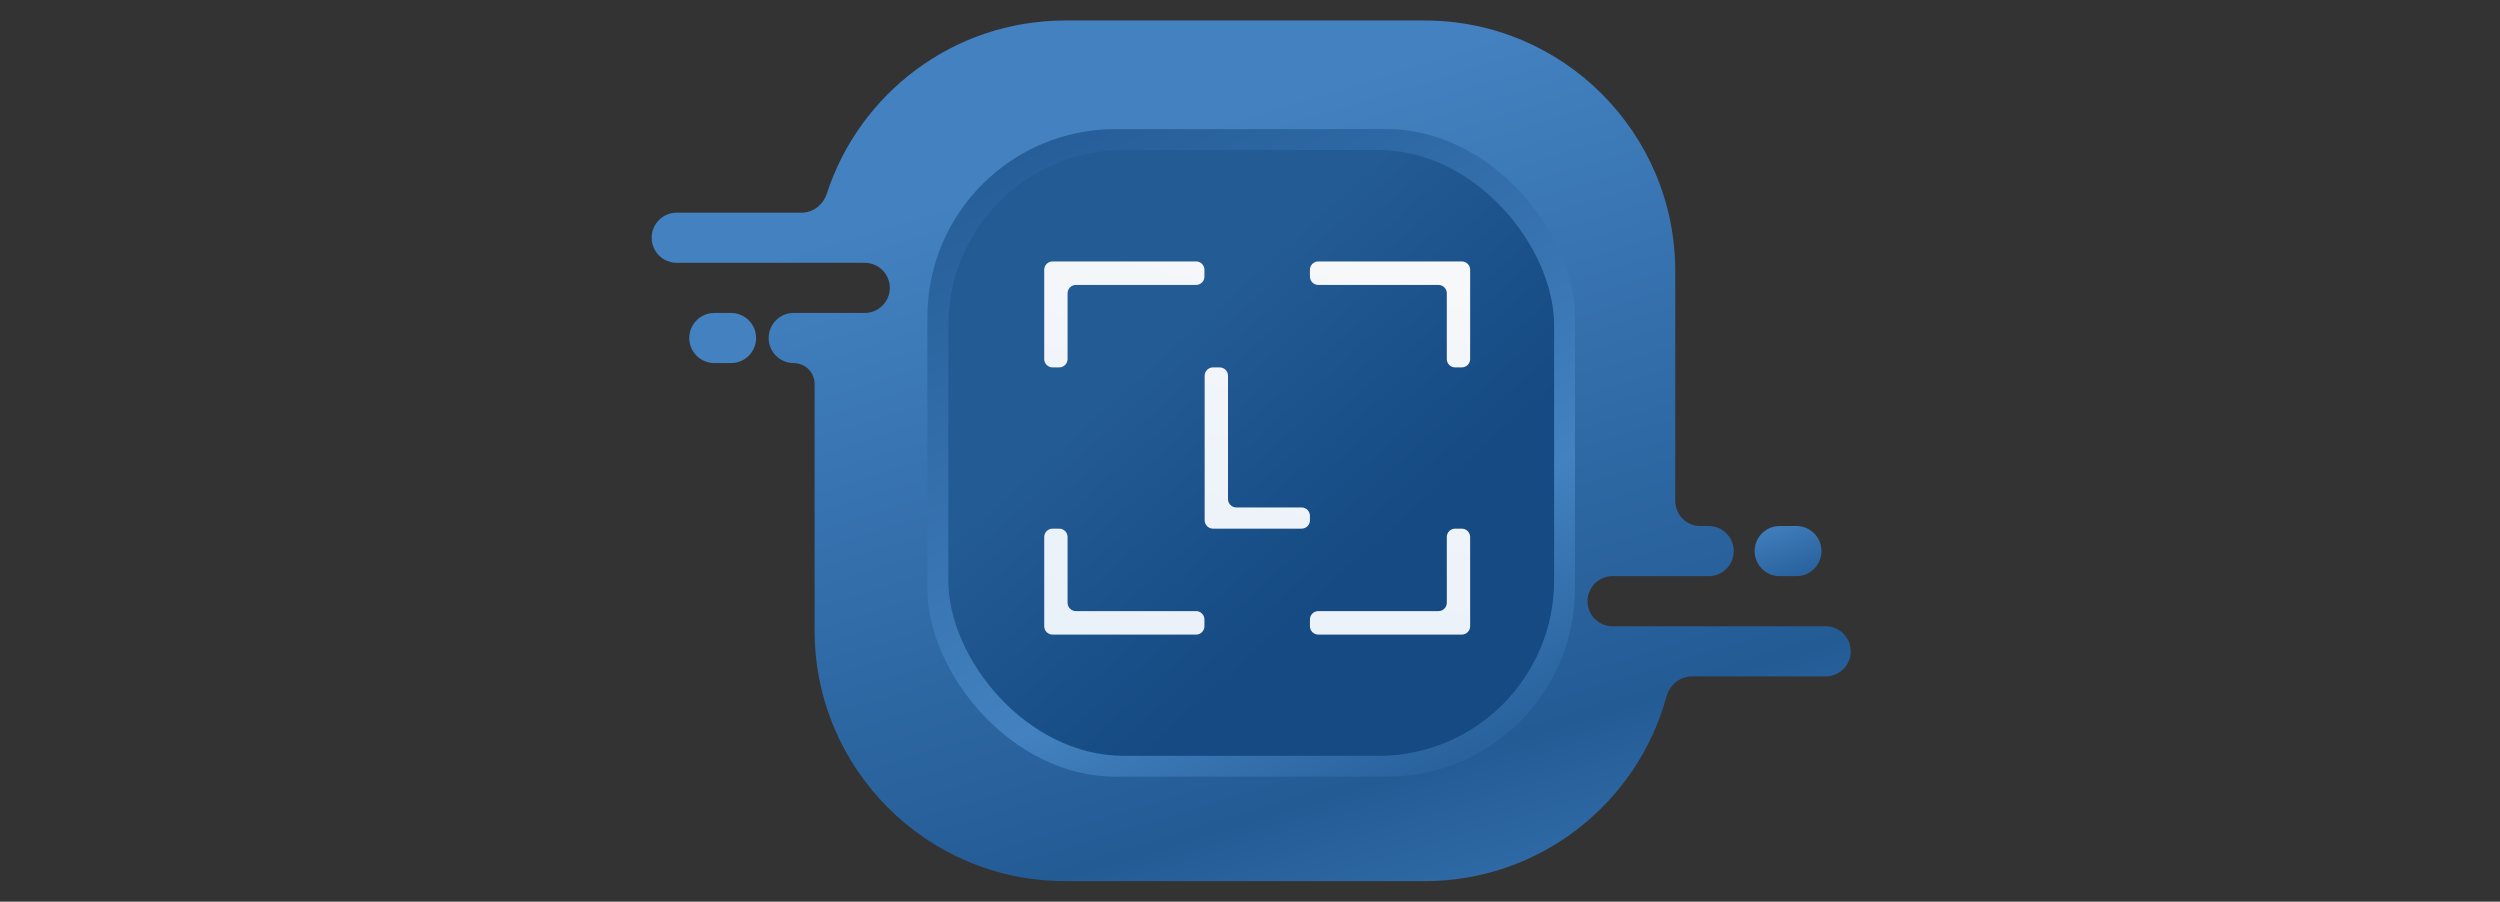 <svg width="305" height="110" viewBox="0 0 305 110" fill="none" xmlns="http://www.w3.org/2000/svg">
  <rect x="0" y="0" width="305" height="110" fill="#333333" stroke="none"/>
  <path
    d="M173.798 2.5H129.963C116.374 2.5 104.855 11.363 100.871 23.624C100.434 24.97 99.219 25.947 97.804 25.947H82.56C80.871 25.947 79.502 27.316 79.502 29.005C79.502 30.694 80.871 32.063 82.56 32.063H105.497C107.186 32.063 108.555 33.432 108.555 35.121C108.555 36.81 107.186 38.18 105.497 38.18H96.832C95.143 38.18 93.774 39.549 93.774 41.238C93.774 42.927 95.143 44.296 96.832 44.296C98.24 44.296 99.381 45.437 99.381 46.845V76.918C99.381 93.808 113.073 107.5 129.963 107.5H173.798C187.889 107.5 199.754 97.97 203.3 85.004C203.689 83.582 204.937 82.524 206.411 82.524H222.73C224.419 82.524 225.788 81.155 225.788 79.466C225.788 77.777 224.419 76.408 222.73 76.408H196.735C195.046 76.408 193.677 75.038 193.677 73.35C193.677 71.66 195.046 70.291 196.735 70.291H208.458C210.147 70.291 211.516 68.922 211.516 67.233C211.516 65.544 210.147 64.175 208.458 64.175H207.439C205.75 64.175 204.381 62.806 204.381 61.117V33.083C204.381 16.192 190.688 2.5 173.798 2.5Z"
    fill="url(#paint0_linear_10566_30055)" />
  <path
    d="M84.089 41.238C84.089 39.549 85.459 38.18 87.148 38.18H89.186C90.875 38.18 92.245 39.549 92.245 41.238C92.245 42.927 90.875 44.296 89.186 44.296H87.148C85.459 44.296 84.089 42.927 84.089 41.238Z"
    fill="url(#paint1_linear_10566_30055)" />
  <path
    d="M214.065 67.233C214.065 65.544 215.434 64.175 217.123 64.175H219.162C220.851 64.175 222.22 65.544 222.22 67.233C222.22 68.922 220.851 70.291 219.162 70.291H217.123C215.434 70.291 214.065 68.922 214.065 67.233Z"
    fill="url(#paint2_linear_10566_30055)" />
  <rect x="113.143" y="15.752" width="79.005" height="79.005" rx="22.937" fill="url(#paint3_linear_10566_30055)" />
  <rect x="115.694" y="18.301" width="73.908" height="73.908" rx="21.408" fill="url(#paint4_linear_10566_30055)" />
  <path
    d="M128.414 64.495C127.851 64.495 127.395 64.951 127.395 65.514V76.403C127.395 76.966 127.851 77.422 128.414 77.422H145.921C146.484 77.422 146.94 76.966 146.94 76.403V75.575C146.94 75.012 146.484 74.555 145.921 74.555H131.262C130.699 74.555 130.243 74.099 130.243 73.536V65.514C130.243 64.951 129.786 64.495 129.223 64.495H128.414ZM177.529 64.495C176.966 64.495 176.51 64.951 176.51 65.514V73.536C176.51 74.099 176.053 74.555 175.49 74.555H160.831C160.268 74.555 159.812 75.012 159.812 75.575V76.402C159.812 76.965 160.268 77.421 160.831 77.421H178.338C178.901 77.421 179.357 76.965 179.357 76.402V65.514C179.357 64.951 178.901 64.495 178.338 64.495H177.529ZM147.988 44.822C147.425 44.822 146.968 45.279 146.968 45.842V63.475C146.968 64.038 147.425 64.494 147.988 64.494H158.793C159.356 64.494 159.812 64.038 159.812 63.475V62.928C159.812 62.365 159.356 61.909 158.793 61.909H150.836C150.273 61.909 149.816 61.452 149.816 60.889V45.842C149.816 45.279 149.36 44.822 148.797 44.822H147.988ZM128.414 31.895C127.851 31.895 127.395 32.351 127.395 32.914V43.803C127.395 44.366 127.851 44.822 128.414 44.822H129.223C129.786 44.822 130.243 44.366 130.243 43.803V35.78C130.243 35.217 130.699 34.761 131.262 34.761H145.921C146.484 34.761 146.94 34.305 146.94 33.742V32.914C146.94 32.351 146.484 31.895 145.921 31.895H128.414ZM160.831 31.895C160.268 31.895 159.812 32.351 159.812 32.914V33.742C159.812 34.305 160.268 34.761 160.831 34.761H175.49C176.053 34.761 176.51 35.217 176.51 35.78V43.803C176.51 44.366 176.966 44.822 177.529 44.822H178.338C178.901 44.822 179.357 44.366 179.357 43.803V32.914C179.357 32.351 178.901 31.895 178.338 31.895H160.831Z"
    fill="url(#paint5_linear_10566_30055)" />
  <defs>
    <linearGradient id="paint0_linear_10566_30055" x1="191.576" y1="129.51" x2="155.759" y2="12.186"
      gradientUnits="userSpaceOnUse">
      <stop stop-color="#4381C0" />
      <stop offset="0.323" stop-color="#235B95" />
      <stop offset="1" stop-color="#4381C0" />
    </linearGradient>
    <linearGradient id="paint1_linear_10566_30055" x1="220.436" y1="76.663" x2="215.594" y2="63.41"
      gradientUnits="userSpaceOnUse">
      <stop stop-color="#4381C0" />
      <stop offset="0.323" stop-color="#235B95" />
      <stop offset="1" stop-color="#4381C0" />
    </linearGradient>
    <linearGradient id="paint2_linear_10566_30055" x1="220.436" y1="76.663" x2="215.594" y2="63.41"
      gradientUnits="userSpaceOnUse">
      <stop stop-color="#4381C0" />
      <stop offset="0.323" stop-color="#235B95" />
      <stop offset="1" stop-color="#4381C0" />
    </linearGradient>
    <linearGradient id="paint3_linear_10566_30055" x1="172.576" y1="102.298" x2="126.398" y2="11.642"
      gradientUnits="userSpaceOnUse">
      <stop stop-color="#235B95" />
      <stop offset="0.323" stop-color="#4381C0" />
      <stop offset="1" stop-color="#235B95" />
    </linearGradient>
    <linearGradient id="paint4_linear_10566_30055" x1="159.496" y1="75.238" x2="135.198" y2="48.153"
      gradientUnits="userSpaceOnUse">
      <stop stop-color="#154A82" />
      <stop offset="1" stop-color="#235B95" />
    </linearGradient>
    <linearGradient id="paint5_linear_10566_30055" x1="140.192" y1="91.698" x2="158.404" y2="14.787"
      gradientUnits="userSpaceOnUse">
      <stop stop-color="#E6EFF9" />
      <stop offset="1" stop-color="#FAFAFA" />
    </linearGradient>
  </defs>
</svg>